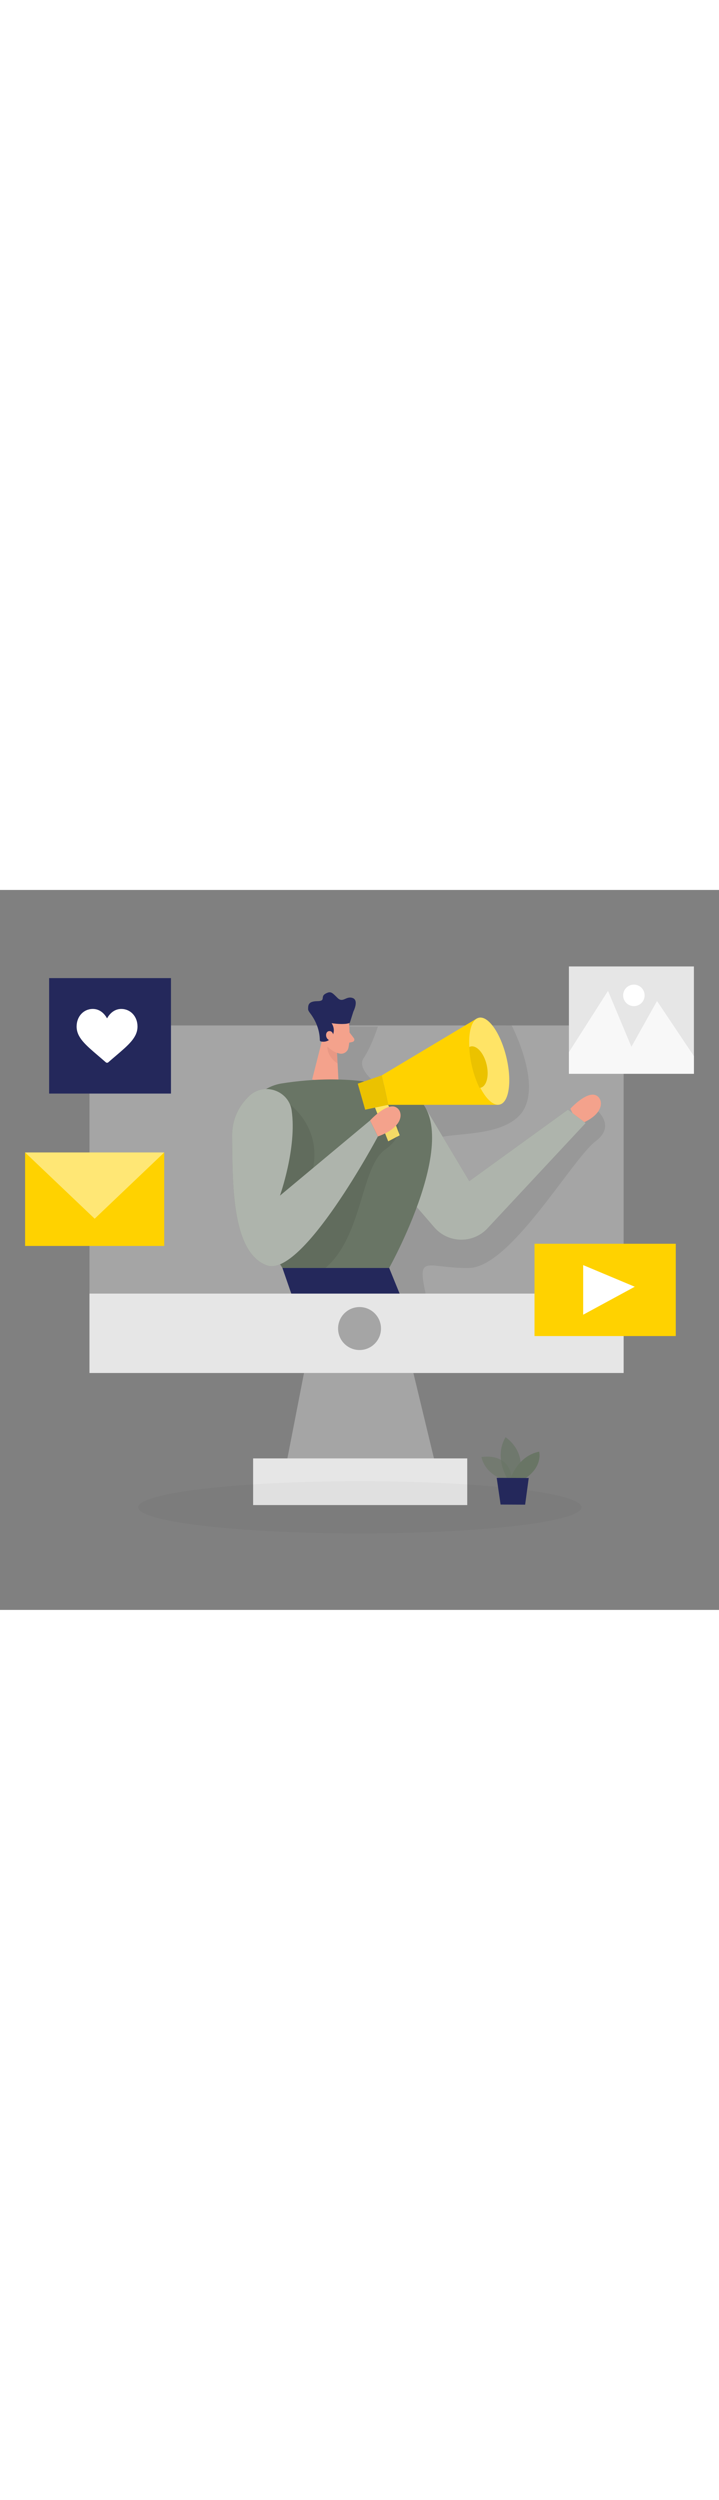 <svg id="_0077_marketing" xmlns="http://www.w3.org/2000/svg" viewBox="0 0 500 500" data-imageid="marketing-20" imageName="Marketing" class="illustrations_image" style="width: 144px;"><rect x="0" y="0" width="500" height="500" fill="#808080" stroke="none"/><defs><style>.cls-1_marketing-20,.cls-2_marketing-20,.cls-3_marketing-20,.cls-4_marketing-20{fill:#fff;}.cls-5_marketing-20{fill:#f4a28c;}.cls-6_marketing-20{fill:#a5a5a5;}.cls-2_marketing-20{opacity:.4;}.cls-7_marketing-20{opacity:.03;}.cls-7_marketing-20,.cls-8_marketing-20{fill:#000001;}.cls-9_marketing-20{fill:#e6e6e6;}.cls-3_marketing-20{opacity:.72;}.cls-10_marketing-20{fill:#ce8172;opacity:.31;}.cls-11_marketing-20{opacity:.58;}.cls-11_marketing-20,.cls-12_marketing-20,.cls-13_marketing-20{fill:#68e1fd;}.cls-4_marketing-20{opacity:.46;}.cls-14_marketing-20{fill:#24285b;}.cls-8_marketing-20{opacity:.08;}.cls-12_marketing-20{opacity:.73;}.cls-15_marketing-20{fill:#ffd200;}</style></defs><g id="monitor_person_marketing-20"><rect class="cls-6_marketing-20" x="62.23" y="94.1" width="371.44" height="241.34"/><polygon class="cls-6_marketing-20" points="216.06 311.61 196.4 412.45 306.05 412.45 281.71 311.61 216.06 311.61"/><path class="cls-8_marketing-20" d="m242.9,94.89h19.88s-4.33,13.58-9.94,21.98,12.69,20.6,12.69,20.6l68.86-43.23,21.42-.14s23.56,44.95,4.76,63.17c-18.8,18.22-62.62,7.88-64.1,21.17s26.1,39.36,26.1,39.36l89.27-67.48s18.56,12,2.31,24.24c-16.25,12.24-58.95,87.33-87.82,87.95s-36.75-10.81-30.35,17.8h-44.31l-10.83-109.1-14.55-33.74,9.22-38.7,7.39-3.89Z"/><path class="cls-5_marketing-20" d="m396.64,151.94s9.31-10.28,16.02-9.77,10.29,13.34-10.56,20.87l-5.46-11.11Z"/><path class="cls-13_marketing-20 targetColor" d="m294.64,149.22l31.69,53.02,68.62-49.64,12.31,9.3-68.24,73.1c-10.1,10.82-27.36,10.49-37.04-.71l-34.04-39.38,26.7-45.68Z" style="fill: rgb(105, 117, 101);"/><path class="cls-4_marketing-20" d="m294.64,149.22l31.69,53.02,68.62-49.64,12.31,9.3-68.24,73.1c-10.1,10.82-27.36,10.49-37.04-.71l-34.04-39.38,26.7-45.68Z"/><rect class="cls-9_marketing-20" x="62.23" y="280.32" width="371.44" height="55.13"/><circle class="cls-6_marketing-20" cx="250.02" cy="304.59" r="14.92"/><rect class="cls-9_marketing-20" x="176.02" y="394.78" width="148.9" height="32.41"/><path class="cls-5_marketing-20" d="m242.69,92.5s1.16,10.29-.4,17.19c-.63,2.8-3.46,4.58-6.25,3.91-3.46-.83-7.91-2.97-9.2-8.4l-3.33-8.96s-1.89-5.69,3.84-10.03c5.72-4.35,14.94,0,15.33,6.3Z"/><polygon class="cls-5_marketing-20" points="225.43 98.78 217.06 131.65 235.51 134.96 234.19 109.71 225.43 98.78"/><path class="cls-14_marketing-20" d="m222.4,104.29h0c0,.45.32.83.76.92,1.58.35,5.27.65,7.66-3.23,3.11-5.05-.24-9.47-.24-9.47,4.43.7,7.75.63,9.56.49,1.08-.08,2.14-.28,3.13-.71l2.47-7.83s4.06-7.87-.55-9.44-6.65,3.69-10.43,0c-3.78-3.69-4.66-5.08-8.47-2.95s.62,5.08-5.66,5.17c-6.28.09-6.37,2.68-6.37,5.54,0,.72.5,1.63,1.25,2.6,4.21,5.47,6.81,12.01,6.9,18.92Z"/><path class="cls-5_marketing-20" d="m231.93,101.64s-.18-3.98-3.16-3.6c-2.99.38-2.76,6.14,1.32,6.57l1.84-2.97Z"/><path class="cls-5_marketing-20" d="m243.09,99.02l2.99,3.91c.74.97.22,2.37-.97,2.63l-3.94.85,1.92-7.38Z"/><path class="cls-10_marketing-20" d="m234.3,113.08s-2.37-.4-6.64-4.28c0,0-.61,6.74,7.09,11.7l-.45-7.42Z"/><path class="cls-13_marketing-20 targetColor" d="m169.77,161.28c1.74-13.8,12.46-24.75,26.19-26.92,20.53-3.25,53.17-5.54,84.27,4.45,50.59,16.25-9.6,123.71-9.6,123.71h-74.23s-33.48-46.93-26.64-101.24Z" style="fill: rgb(105, 117, 101);"/><polygon class="cls-14_marketing-20" points="196.4 262.52 202.56 280.32 277.89 280.32 270.63 262.52 196.4 262.52"/><polygon class="cls-15_marketing-20" points="260.43 150.2 269.96 174.57 277.93 170.39 269.96 149.22 260.43 150.2"/><path class="cls-8_marketing-20" d="m201.69,149.03s26.96,19.3,12.93,54.58l58.72-47.44s11.78,11.97-5.39,24.03c-17.17,12.06-15.58,60.17-41.65,82.32h-29.88l-6.9-17.36-5.91-52.14,18.09-44Z"/><polygon class="cls-2_marketing-20" points="260.43 150.2 269.96 174.57 277.93 170.39 269.96 149.22 260.43 150.2"/><path class="cls-5_marketing-20" d="m257.32,160.11s9.31-10.28,16.02-9.77c6.71.51,10.29,13.34-10.56,20.87l-5.46-11.11Z"/><polygon class="cls-15_marketing-20" points="265.53 128.74 331.63 89.23 346.4 149.22 269.96 149.22 265.53 128.74"/><polygon class="cls-15_marketing-20" points="265.53 128.74 248.78 134.51 253.95 152.6 269.96 149.22 265.53 128.74"/><polygon class="cls-8_marketing-20" points="265.53 128.74 248.78 134.51 253.95 152.6 269.96 149.22 265.53 128.74"/><path class="cls-13_marketing-20 targetColor" d="m202.85,153.27c-2.01-13.99-19.27-19.94-29.52-10.21-6.49,6.16-12.05,15.23-11.9,28.16.37,30.73-.74,80.22,24,89.45s77.34-89.45,77.34-89.45l-5.46-11.11-62.64,52.2s11.87-33.28,8.17-59.04Z" style="fill: rgb(105, 117, 101);"/><path class="cls-4_marketing-20" d="m202.85,153.27c-2.01-13.99-19.27-19.94-29.52-10.21-6.49,6.16-12.05,15.23-11.9,28.16.37,30.73-.74,80.22,24,89.45s77.34-89.45,77.34-89.45l-5.46-11.11-62.64,52.2s11.87-33.28,8.17-59.04Z"/><ellipse class="cls-15_marketing-20" cx="340.21" cy="118.88" rx="12.23" ry="31.01" transform="translate(-18.4 83.17) rotate(-13.57)"/><ellipse class="cls-2_marketing-20" cx="340.21" cy="118.88" rx="12.23" ry="31.01" transform="translate(-18.4 83.17) rotate(-13.57)"/><path class="cls-15_marketing-20" d="m327.29,108.72c-.34.08-.65.22-.96.37.17,4.28.81,9,1.99,13.9,1.31,5.41,3.1,10.34,5.14,14.49.25-.02.49-.05.74-.11,4.21-1.02,6.08-8.26,4.17-16.17-1.91-7.91-6.87-13.5-11.09-12.48Z"/><path class="cls-8_marketing-20" d="m327.29,108.72c-.34.08-.65.22-.96.37.17,4.28.81,9,1.99,13.9,1.31,5.41,3.1,10.34,5.14,14.49.25-.02.49-.05.74-.11,4.21-1.02,6.08-8.26,4.17-16.17-1.91-7.91-6.87-13.5-11.09-12.48Z"/></g><ellipse id="sd_marketing-20" class="cls-7_marketing-20" cx="250.23" cy="428.74" rx="154.15" ry="18.14"/><g id="plant_marketing-20"><path class="cls-11_marketing-20 targetColor" d="m351.06,409.96s-13.36-3.65-16.27-16.09c0,0,20.7-4.18,21.29,17.18l-5.02-1.1Z" style="fill: rgb(105, 117, 101);"/><path class="cls-12_marketing-20 targetColor" d="m352.69,408.63s-9.34-14.76-1.12-28.56c0,0,15.74,10,8.75,28.59l-7.63-.03Z" style="fill: rgb(105, 117, 101);"/><path class="cls-13_marketing-20 targetColor" d="m355.1,408.64s4.93-15.59,19.84-18.54c0,0,2.8,10.12-9.65,18.58l-10.19-.04Z" style="fill: rgb(105, 117, 101);"/><polygon class="cls-14_marketing-20" points="345.41 408.29 348.12 426.82 365.18 426.9 367.69 408.39 345.41 408.29"/></g><g id="vid_marketing-20"><rect class="cls-15_marketing-20" x="371.71" y="245.71" width="98.23" height="64.1"/><polygon class="cls-1_marketing-20" points="405.55 260.53 405.55 294.99 441.42 275.56 405.55 260.53"/></g><g id="like_marketing-20"><rect class="cls-14_marketing-20" x="34.17" y="61.22" width="84.72" height="80.19"/><path class="cls-1_marketing-20" d="m84.37,82.63c-2.3,0-4.4.73-6.26,2.16-1.78,1.38-2.97,3.13-3.66,4.41-.7-1.28-1.88-3.03-3.66-4.41-1.86-1.44-3.96-2.16-6.26-2.16-6.41,0-11.25,5.24-11.25,12.2,0,7.51,6.03,12.65,15.16,20.44,1.55,1.32,3.31,2.82,5.14,4.42.24.21.55.33.87.33s.63-.12.87-.33c1.83-1.6,3.58-3.1,5.14-4.42,9.13-7.78,15.16-12.92,15.16-20.43,0-6.95-4.84-12.2-11.25-12.2Z"/></g><g id="img_marketing-20"><rect class="cls-9_marketing-20" x="395.63" y="53.12" width="86.92" height="74.54"/><polygon class="cls-3_marketing-20" points="395.63 112.66 422.82 70.08 439.09 108.9 456.9 77.12 482.55 115.41 482.55 127.66 395.63 127.66 395.63 112.66"/><circle class="cls-1_marketing-20" cx="440.81" cy="73.21" r="7.47"/></g><g id="mail_marketing-20"><rect class="cls-15_marketing-20" x="17.45" y="182.31" width="96.75" height="64.92"/><polygon class="cls-4_marketing-20" points="17.45 182.31 65.83 228.32 114.2 182.31 17.45 182.31"/></g></svg>